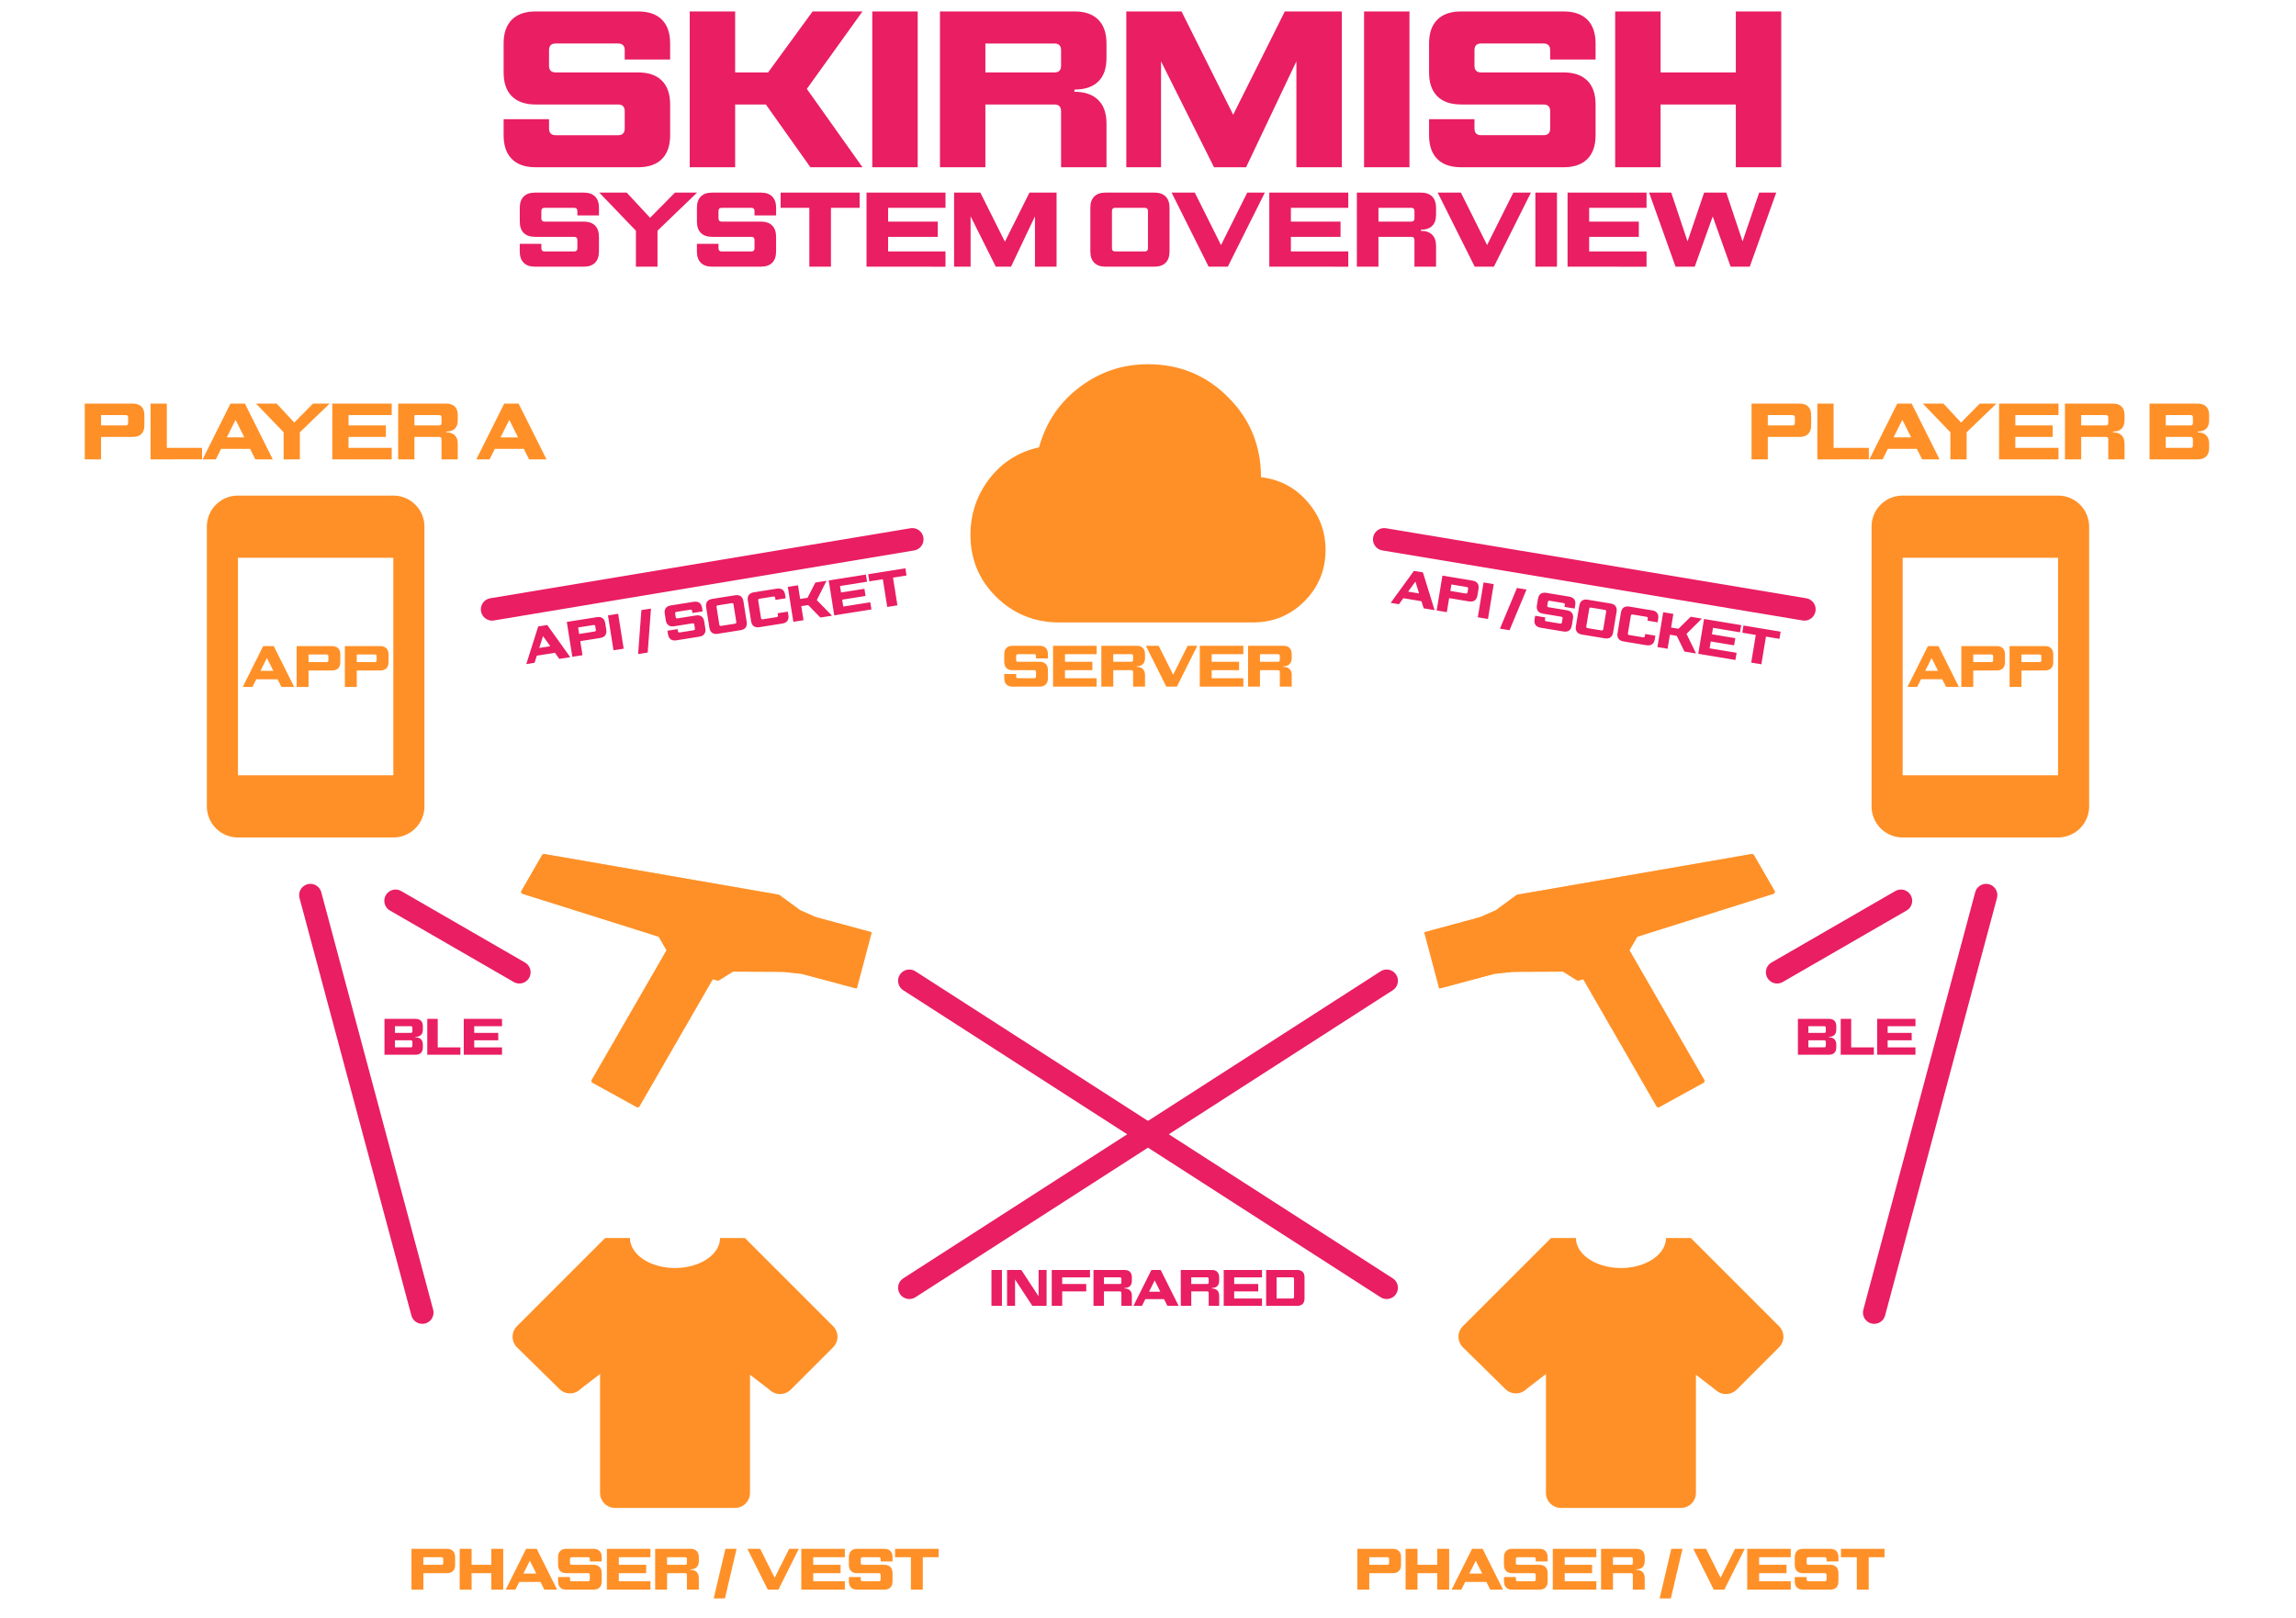 <?xml version="1.0" encoding="UTF-8" standalone="no"?>
<!-- Created with Inkscape (http://www.inkscape.org/) -->

<svg
   width="210mm"
   height="148mm"
   viewBox="0 0 210 148"
   version="1.1"
   id="svg1"
   xml:space="preserve"
   inkscape:version="1.3 (0e150ed, 2023-07-21)"
   sodipodi:docname="system_overview_path.svg"
   xmlns:inkscape="http://www.inkscape.org/namespaces/inkscape"
   xmlns:sodipodi="http://sodipodi.sourceforge.net/DTD/sodipodi-0.dtd"
   xmlns="http://www.w3.org/2000/svg"
   xmlns:svg="http://www.w3.org/2000/svg"><sodipodi:namedview
     id="namedview1"
     pagecolor="#ffffff"
     bordercolor="#000000"
     borderopacity="0.25"
     inkscape:showpageshadow="2"
     inkscape:pageopacity="0.0"
     inkscape:pagecheckerboard="0"
     inkscape:deskcolor="#d1d1d1"
     inkscape:document-units="mm"
     inkscape:zoom="0.83932315"
     inkscape:cx="252.58448"
     inkscape:cy="368.15379"
     inkscape:window-width="1680"
     inkscape:window-height="997"
     inkscape:window-x="0"
     inkscape:window-y="25"
     inkscape:window-maximized="0"
     inkscape:current-layer="layer1" /><defs
     id="defs1"><filter
       inkscape:collect="always"
       style="color-interpolation-filters:sRGB"
       id="filter7887"
       x="-0.017"
       y="-0.025"
       width="1.033"
       height="1.051"><feGaussianBlur
         inkscape:collect="always"
         stdDeviation="0.486"
         id="feGaussianBlur7889" /></filter><filter
       inkscape:collect="always"
       style="color-interpolation-filters:sRGB"
       id="filter7887-4"
       x="-0.017"
       y="-0.025"
       width="1.033"
       height="1.051"><feGaussianBlur
         inkscape:collect="always"
         stdDeviation="0.486"
         id="feGaussianBlur7889-3" /></filter></defs><g
     inkscape:label="Ebene 1"
     inkscape:groupmode="layer"
     id="layer1"><path
       style="font-size:20.362px;line-height:15;font-family:'The Neue';-inkscape-font-specification:'The Neue';fill:#e91e63;stroke-width:119.28;stroke-linecap:square;stroke-linejoin:round;paint-order:markers stroke fill"
       d="m 46.063,12.368 v -1.466 h 4.154 v 0.855 q 0,0.611 0.611,0.611 h 5.701 q 0.611,0 0.611,-0.611 v -1.588 q 0,-0.611 -0.611,-0.611 h -7.534 q -1.425,0 -2.179,-0.753 Q 46.063,8.051 46.063,6.626 V 3.979 q 0,-1.425 0.753,-2.179 0.753,-0.753 2.179,-0.753 h 9.366 q 1.425,0 2.179,0.753 0.753,0.753 0.753,2.179 V 5.445 H 57.139 V 4.589 q 0,-0.611 -0.611,-0.611 h -5.701 q -0.611,0 -0.611,0.611 v 1.425 q 0,0.611 0.611,0.611 h 7.534 q 1.425,0 2.179,0.753 0.753,0.753 0.753,2.179 v 2.81 q 0,1.425 -0.753,2.179 -0.753,0.753 -2.179,0.753 h -9.366 q -1.425,0 -2.179,-0.753 -0.753,-0.753 -0.753,-2.179 z M 67.239,1.046 v 5.579 h 3.014 l 4.072,-5.579 h 4.561 l -5.09,7.086 5.09,7.167 H 74.121 L 70.049,9.558 H 67.239 V 15.3 H 63.085 V 1.046 Z m 16.697,0 V 15.3 H 79.782 V 1.046 Z M 85.972,15.3 V 1.046 h 12.299 q 1.425,0 2.179,0.753 0.753,0.753 0.753,2.179 v 1.324 q 0,1.425 -0.753,2.158 -0.753,0.733 -2.179,0.733 v 0.204 q 1.425,0 2.179,0.753 0.753,0.733 0.753,2.158 v 3.991 H 97.049 v -5.131 q 0,-0.611 -0.611,-0.611 h -6.312 v 5.742 z m 4.154,-8.674 h 6.312 q 0.611,0 0.611,-0.611 v -1.425 q 0,-0.611 -0.611,-0.611 h -6.312 z m 16.066,-1.018 v 9.692 h -3.176 V 1.046 h 5.05 l 4.724,9.448 4.724,-9.448 h 5.213 V 15.3 h -4.154 V 5.608 l -4.602,9.692 h -2.932 z M 128.915,1.046 V 15.3 h -4.154 V 1.046 Z m 1.792,11.321 v -1.466 h 4.154 v 0.855 q 0,0.611 0.611,0.611 h 5.701 q 0.611,0 0.611,-0.611 v -1.588 q 0,-0.611 -0.611,-0.611 h -7.534 q -1.425,0 -2.179,-0.753 -0.753,-0.753 -0.753,-2.179 V 3.979 q 0,-1.425 0.753,-2.179 0.753,-0.753 2.179,-0.753 h 9.366 q 1.425,0 2.179,0.753 0.753,0.753 0.753,2.179 v 1.466 h -4.154 V 4.589 q 0,-0.611 -0.611,-0.611 h -5.701 q -0.611,0 -0.611,0.611 v 1.425 q 0,0.611 0.611,0.611 h 7.534 q 1.425,0 2.179,0.753 0.753,0.753 0.753,2.179 v 2.81 q 0,1.425 -0.753,2.179 -0.753,0.753 -2.179,0.753 h -9.366 q -1.425,0 -2.179,-0.753 -0.753,-0.753 -0.753,-2.179 z M 151.883,1.046 v 5.579 h 6.882 V 1.046 h 4.154 V 15.3 h -4.154 V 9.558 h -6.882 v 5.742 h -4.154 V 1.046 Z"
       id="text1"
       aria-label="SKIRMISH " /><path
       d="m 96.881,56.938 q -3.366,0 -5.743,-2.318 -2.377,-2.332 -2.377,-5.684 0,-2.879 1.727,-5.137 1.742,-2.259 4.547,-2.879 0.93,-3.395 3.691,-5.492 Q 101.501,33.318 105,33.318 q 4.325,0 7.322,3.012 3.012,2.997 3.012,7.322 2.554,0.295 4.222,2.214 1.683,1.89 1.683,4.429 0,2.775 -1.934,4.709 -1.934,1.934 -4.709,1.934 z"
       id="path1"
       style="fill:#ff9027;fill-opacity:1;stroke-width:1.476" /><path
       style="font-size:9.684px;line-height:15;font-family:'The Neue';-inkscape-font-specification:'The Neue';fill:#e91e63;stroke-width:56.73;stroke-linecap:square;stroke-linejoin:round;paint-order:markers stroke fill"
       d="m 47.539,23.001 v -0.697 h 1.976 v 0.407 q 0,0.291 0.291,0.291 h 2.712 q 0.291,0 0.291,-0.291 v -0.755 q 0,-0.291 -0.291,-0.291 h -3.583 q -0.678,0 -1.036,-0.358 -0.358,-0.358 -0.358,-1.036 v -1.259 q 0,-0.678 0.358,-1.036 0.358,-0.358 1.036,-0.358 h 4.455 q 0.678,0 1.036,0.358 0.358,0.358 0.358,1.036 v 0.697 h -1.976 v -0.407 q 0,-0.291 -0.291,-0.291 h -2.712 q -0.291,0 -0.291,0.291 v 0.678 q 0,0.291 0.291,0.291 h 3.583 q 0.678,0 1.036,0.358 0.358,0.358 0.358,1.036 v 1.336 q 0,0.678 -0.358,1.036 -0.358,0.358 -1.036,0.358 h -4.455 q -0.678,0 -1.036,-0.358 -0.358,-0.358 -0.358,-1.036 z m 7.273,-5.384 h 2.508 l 2.14,2.305 2.276,-2.305 h 2.024 l -3.622,3.486 v 3.293 h -1.976 v -3.293 z m 8.929,5.384 v -0.697 h 1.976 v 0.407 q 0,0.291 0.291,0.291 h 2.712 q 0.291,0 0.291,-0.291 v -0.755 q 0,-0.291 -0.291,-0.291 h -3.583 q -0.678,0 -1.036,-0.358 -0.358,-0.358 -0.358,-1.036 v -1.259 q 0,-0.678 0.358,-1.036 0.358,-0.358 1.036,-0.358 h 4.455 q 0.678,0 1.036,0.358 0.358,0.358 0.358,1.036 v 0.697 h -1.976 v -0.407 q 0,-0.291 -0.291,-0.291 h -2.712 q -0.291,0 -0.291,0.291 v 0.678 q 0,0.291 0.291,0.291 h 3.583 q 0.678,0 1.036,0.358 0.358,0.358 0.358,1.036 v 1.336 q 0,0.678 -0.358,1.036 -0.358,0.358 -1.036,0.358 h -4.455 q -0.678,0 -1.036,-0.358 -0.358,-0.358 -0.358,-1.036 z m 7.66,-3.99 V 17.617 h 7.224 v 1.395 h -2.624 v 5.384 h -1.976 v -5.384 z m 7.854,5.384 V 17.617 h 7.224 v 1.395 h -5.249 v 1.259 h 4.542 v 1.395 h -4.542 v 1.336 h 5.249 v 1.395 z M 88.774,19.786 v 4.61 H 87.263 V 17.617 h 2.402 l 2.247,4.493 2.247,-4.493 h 2.479 v 6.779 h -1.976 v -4.61 l -2.189,4.61 H 91.079 Z m 10.953,3.215 v -3.99 q 0,-0.678 0.358,-1.036 0.358,-0.358 1.036,-0.358 h 4.455 q 0.678,0 1.036,0.358 0.358,0.358 0.358,1.036 v 3.99 q 0,0.678 -0.358,1.036 -0.358,0.358 -1.036,0.358 h -4.455 q -0.678,0 -1.036,-0.358 -0.358,-0.358 -0.358,-1.036 z m 1.976,-0.291 q 0,0.291 0.291,0.291 h 2.712 q 0.291,0 0.291,-0.291 v -3.409 q 0,-0.291 -0.291,-0.291 h -2.712 q -0.291,0 -0.291,0.291 z m 9.975,-0.291 2.402,-4.803 h 1.608 l -3.389,6.779 h -1.753 l -3.389,-6.779 h 2.121 z m 4.416,1.976 V 17.617 h 7.224 v 1.395 h -5.249 v 1.259 h 4.542 v 1.395 h -4.542 v 1.336 h 5.249 v 1.395 z m 8.009,0 V 17.617 h 5.849 q 0.678,0 1.036,0.358 0.358,0.358 0.358,1.036 v 0.629 q 0,0.678 -0.358,1.027 -0.358,0.349 -1.036,0.349 v 0.097 q 0.678,0 1.036,0.358 0.358,0.349 0.358,1.027 v 1.898 h -1.976 v -2.44 q 0,-0.291 -0.291,-0.291 h -3.002 v 2.731 z m 1.976,-4.125 h 3.002 q 0.291,0 0.291,-0.291 v -0.678 q 0,-0.291 -0.291,-0.291 h -3.002 z m 9.936,2.15 2.402,-4.803 h 1.608 l -3.389,6.779 h -1.753 l -3.389,-6.779 h 2.121 z m 6.392,-4.803 v 6.779 h -1.976 V 17.617 Z m 0.968,6.779 V 17.617 h 7.224 v 1.395 h -5.249 v 1.259 h 4.542 v 1.395 h -4.542 v 1.336 h 5.249 v 1.395 z m 14.914,0 -1.637,-4.6 -1.646,4.6 h -1.753 l -2.421,-6.779 h 2.024 l 1.491,4.464 1.52,-4.464 h 2.024 l 1.491,4.464 1.52,-4.464 h 1.559 l -2.421,6.779 z"
       id="text5"
       aria-label="SYSTEM OVERVIEW" /><path
       d="M 35.977,70.92 H 21.764 V 51.022 h 14.213 m 0,-5.685 H 21.764 c -1.578,0 -2.843,1.265 -2.843,2.843 v 25.583 a 2.843,2.843 0 0 0 2.843,2.843 h 14.213 a 2.843,2.843 0 0 0 2.843,-2.843 V 48.179 c 0,-1.578 -1.279,-2.843 -2.843,-2.843 z"
       id="path1-8"
       style="fill:#ff9027;fill-opacity:1;stroke-width:1.421" /><path
       d="M 188.236,70.92 H 174.023 V 51.022 h 14.213 m 0,-5.685 h -14.213 c -1.578,0 -2.843,1.265 -2.843,2.843 v 25.583 a 2.843,2.843 0 0 0 2.843,2.843 h 14.213 a 2.843,2.843 0 0 0 2.843,-2.843 V 48.179 c 0,-1.578 -1.279,-2.843 -2.843,-2.843 z"
       id="path1-8-3"
       style="fill:#ff9027;fill-opacity:1;stroke-width:1.421" /><path
       style="font-size:7.286px;line-height:15;font-family:'The Neue';-inkscape-font-specification:'The Neue';fill:#ff9027;stroke-width:42.684;stroke-linecap:square;stroke-linejoin:round;paint-order:markers stroke fill"
       d="m 7.754,42.02 v -5.101 h 4.401 q 0.51,0 0.78,0.27 0.27,0.27 0.27,0.78 v 0.947 q 0,0.51 -0.27,0.78 -0.27,0.27 -0.78,0.27 H 9.241 v 2.055 z m 1.486,-3.104 h 2.259 q 0.219,0 0.219,-0.219 v -0.51 q 0,-0.219 -0.219,-0.219 H 9.241 Z m 4.532,3.104 v -5.101 h 1.486 v 4.051 h 3.221 v 1.049 z m 4.758,0 2.55,-5.101 h 1.319 l 2.55,5.101 h -1.596 l -0.481,-0.962 h -2.652 l -0.481,0.962 z m 2.215,-2.011 h 1.603 L 21.547,38.406 Z m 2.674,-3.089 h 1.887 l 1.61,1.734 1.712,-1.734 h 1.523 l -2.725,2.623 v 2.477 h -1.486 v -2.477 z m 6.973,5.101 v -5.101 h 5.436 v 1.049 h -3.949 v 0.947 h 3.417 v 1.049 h -3.417 v 1.006 h 3.949 v 1.049 z m 6.026,0 v -5.101 h 4.401 q 0.51,0 0.78,0.27 0.27,0.27 0.27,0.78 v 0.474 q 0,0.51 -0.27,0.772 -0.27,0.262 -0.78,0.262 v 0.073 q 0.51,0 0.78,0.27 0.27,0.262 0.27,0.772 v 1.428 h -1.486 v -1.836 q 0,-0.219 -0.219,-0.219 h -2.259 v 2.055 z m 1.486,-3.104 h 2.259 q 0.219,0 0.219,-0.219 v -0.51 q 0,-0.219 -0.219,-0.219 h -2.259 z m 5.662,3.104 2.55,-5.101 h 1.319 l 2.55,5.101 h -1.596 l -0.481,-0.962 h -2.652 l -0.481,0.962 z m 2.215,-2.011 h 1.603 l -0.802,-1.603 z"
       id="text6"
       aria-label="PLAYER A" /><path
       style="font-size:5.34px;line-height:15;font-family:'The Neue';-inkscape-font-specification:'The Neue';fill:#ff9027;stroke-width:31.282;stroke-linecap:square;stroke-linejoin:round;paint-order:markers stroke fill"
       d="M 91.853,62.042 V 61.658 h 1.089 v 0.224 q 0,0.16 0.16,0.16 h 1.495 q 0.16,0 0.16,-0.16 v -0.417 q 0,-0.16 -0.16,-0.16 h -1.976 q -0.374,0 -0.571,-0.198 -0.198,-0.198 -0.198,-0.571 V 59.842 q 0,-0.374 0.198,-0.571 0.198,-0.198 0.571,-0.198 h 2.456 q 0.374,0 0.571,0.198 0.198,0.198 0.198,0.571 v 0.384 h -1.089 v -0.224 q 0,-0.16 -0.16,-0.16 h -1.495 q -0.16,0 -0.16,0.16 v 0.374 q 0,0.16 0.16,0.16 h 1.976 q 0.374,0 0.571,0.198 0.198,0.198 0.198,0.571 v 0.737 q 0,0.374 -0.198,0.571 -0.198,0.198 -0.571,0.198 h -2.456 q -0.374,0 -0.571,-0.198 -0.198,-0.198 -0.198,-0.571 z m 4.464,0.769 v -3.738 h 3.984 v 0.769 h -2.894 v 0.694 h 2.505 v 0.769 H 97.406 v 0.737 h 2.894 v 0.769 z m 4.416,0 v -3.738 h 3.225 q 0.374,0 0.571,0.198 0.198,0.198 0.198,0.571 v 0.347 q 0,0.374 -0.198,0.566 -0.198,0.192 -0.571,0.192 v 0.053 q 0.374,0 0.571,0.198 0.198,0.192 0.198,0.566 v 1.047 h -1.089 v -1.346 q 0,-0.16 -0.16,-0.16 h -1.655 v 1.506 z m 1.089,-2.275 h 1.655 q 0.16,0 0.16,-0.16 v -0.374 q 0,-0.16 -0.16,-0.16 h -1.655 z m 5.479,1.186 1.324,-2.649 h 0.886 l -1.869,3.738 h -0.967 l -1.869,-3.738 h 1.169 z m 2.435,1.089 v -3.738 h 3.984 v 0.769 h -2.894 v 0.694 h 2.505 v 0.769 h -2.505 v 0.737 h 2.894 v 0.769 z m 4.416,0 v -3.738 h 3.225 q 0.374,0 0.571,0.198 0.198,0.198 0.198,0.571 v 0.347 q 0,0.374 -0.198,0.566 -0.198,0.192 -0.571,0.192 v 0.053 q 0.374,0 0.571,0.198 0.198,0.192 0.198,0.566 v 1.047 h -1.089 v -1.346 q 0,-0.16 -0.16,-0.16 h -1.655 v 1.506 z m 1.089,-2.275 h 1.655 q 0.16,0 0.16,-0.16 v -0.374 q 0,-0.16 -0.16,-0.16 h -1.655 z"
       id="text6-1"
       aria-label="SERVER" /><path
       style="font-size:5.34px;line-height:15;font-family:'The Neue';-inkscape-font-specification:'The Neue';fill:#ff9027;stroke-width:31.282;stroke-linecap:square;stroke-linejoin:round;paint-order:markers stroke fill"
       d="m 37.634,145.416 v -3.738 h 3.225 q 0.374,0 0.571,0.198 0.198,0.198 0.198,0.571 v 0.694 q 0,0.374 -0.198,0.571 -0.198,0.198 -0.571,0.198 h -2.136 v 1.506 z m 1.089,-2.275 h 1.655 q 0.16,0 0.16,-0.16 v -0.374 q 0,-0.16 -0.16,-0.16 h -1.655 z m 4.411,-1.463 v 1.463 h 1.805 v -1.463 h 1.089 v 3.738 h -1.089 v -1.506 h -1.805 v 1.506 h -1.089 v -3.738 z m 3.119,3.738 1.869,-3.738 h 0.967 l 1.869,3.738 h -1.169 l -0.352,-0.705 h -1.944 l -0.352,0.705 z m 1.623,-1.474 h 1.175 l -0.587,-1.175 z m 3.167,0.705 v -0.384 h 1.089 v 0.224 q 0,0.16 0.16,0.16 h 1.495 q 0.16,0 0.16,-0.16 v -0.417 q 0,-0.16 -0.16,-0.16 h -1.976 q -0.374,0 -0.571,-0.198 -0.198,-0.198 -0.198,-0.571 v -0.694 q 0,-0.374 0.198,-0.571 0.198,-0.198 0.571,-0.198 h 2.456 q 0.374,0 0.571,0.198 0.198,0.198 0.198,0.571 v 0.384 h -1.089 v -0.224 q 0,-0.16 -0.16,-0.16 h -1.495 q -0.16,0 -0.16,0.16 v 0.374 q 0,0.16 0.16,0.16 h 1.976 q 0.374,0 0.571,0.198 0.198,0.198 0.198,0.571 v 0.737 q 0,0.374 -0.198,0.571 -0.198,0.198 -0.571,0.198 h -2.456 q -0.374,0 -0.571,-0.198 -0.198,-0.198 -0.198,-0.571 z m 4.464,0.769 v -3.738 h 3.984 v 0.769 h -2.894 v 0.694 h 2.505 v 0.769 h -2.505 v 0.737 h 2.894 v 0.769 z m 4.416,0 v -3.738 h 3.225 q 0.374,0 0.571,0.198 0.198,0.198 0.198,0.571 v 0.347 q 0,0.374 -0.198,0.566 -0.198,0.192 -0.571,0.192 v 0.053 q 0.374,0 0.571,0.198 0.198,0.192 0.198,0.566 v 1.047 h -1.089 v -1.346 q 0,-0.16 -0.16,-0.16 h -1.655 v 1.506 z m 1.089,-2.275 h 1.655 q 0.16,0 0.16,-0.16 v -0.374 q 0,-0.16 -0.16,-0.16 h -1.655 z m 5.292,3.076 h -1.025 l 1.068,-4.539 h 1.025 z m 4.55,-1.89 1.324,-2.649 h 0.886 l -1.869,3.738 h -0.967 l -1.869,-3.738 h 1.169 z m 2.435,1.089 v -3.738 h 3.984 v 0.769 h -2.894 v 0.694 h 2.505 v 0.769 h -2.505 v 0.737 h 2.894 v 0.769 z m 4.352,-0.769 v -0.384 h 1.089 v 0.224 q 0,0.16 0.16,0.16 h 1.495 q 0.16,0 0.16,-0.16 v -0.417 q 0,-0.16 -0.16,-0.16 h -1.976 q -0.374,0 -0.571,-0.198 -0.198,-0.198 -0.198,-0.571 v -0.694 q 0,-0.374 0.198,-0.571 0.198,-0.198 0.571,-0.198 h 2.456 q 0.374,0 0.571,0.198 0.198,0.198 0.198,0.571 v 0.384 h -1.089 v -0.224 q 0,-0.16 -0.16,-0.16 h -1.495 q -0.16,0 -0.16,0.16 v 0.374 q 0,0.16 0.16,0.16 h 1.976 q 0.374,0 0.571,0.198 0.198,0.198 0.198,0.571 v 0.737 q 0,0.374 -0.198,0.571 -0.198,0.198 -0.571,0.198 h -2.456 q -0.374,0 -0.571,-0.198 -0.198,-0.198 -0.198,-0.571 z m 4.224,-2.2 v -0.769 h 3.984 v 0.769 h -1.447 v 2.969 h -1.089 v -2.969 z"
       id="text6-1-9"
       aria-label="PHASER / VEST" /><path
       style="font-size:5.34px;line-height:15;font-family:'The Neue';-inkscape-font-specification:'The Neue';fill:#ff9027;stroke-width:31.282;stroke-linecap:square;stroke-linejoin:round;paint-order:markers stroke fill"
       d="m 124.15,145.416 v -3.738 h 3.225 q 0.374,0 0.571,0.198 0.198,0.198 0.198,0.571 v 0.694 q 0,0.374 -0.198,0.571 -0.198,0.198 -0.571,0.198 h -2.136 v 1.506 z m 1.089,-2.275 h 1.655 q 0.16,0 0.16,-0.16 v -0.374 q 0,-0.16 -0.16,-0.16 h -1.655 z m 4.411,-1.463 v 1.463 h 1.805 v -1.463 h 1.089 v 3.738 h -1.089 v -1.506 h -1.805 v 1.506 h -1.089 v -3.738 z m 3.119,3.738 1.869,-3.738 h 0.967 l 1.869,3.738 h -1.169 l -0.352,-0.705 h -1.944 l -0.352,0.705 z m 1.623,-1.474 h 1.175 l -0.587,-1.175 z m 3.167,0.705 v -0.384 h 1.089 v 0.224 q 0,0.16 0.16,0.16 h 1.495 q 0.16,0 0.16,-0.16 v -0.417 q 0,-0.16 -0.16,-0.16 h -1.976 q -0.374,0 -0.571,-0.198 -0.198,-0.198 -0.198,-0.571 v -0.694 q 0,-0.374 0.198,-0.571 0.198,-0.198 0.571,-0.198 h 2.456 q 0.374,0 0.571,0.198 0.198,0.198 0.198,0.571 v 0.384 h -1.089 v -0.224 q 0,-0.16 -0.16,-0.16 h -1.495 q -0.16,0 -0.16,0.16 v 0.374 q 0,0.16 0.16,0.16 h 1.976 q 0.374,0 0.571,0.198 0.198,0.198 0.198,0.571 v 0.737 q 0,0.374 -0.198,0.571 -0.198,0.198 -0.571,0.198 h -2.456 q -0.374,0 -0.571,-0.198 -0.198,-0.198 -0.198,-0.571 z m 4.464,0.769 v -3.738 h 3.984 v 0.769 h -2.894 v 0.694 h 2.505 v 0.769 h -2.505 v 0.737 h 2.894 v 0.769 z m 4.416,0 v -3.738 h 3.225 q 0.374,0 0.571,0.198 0.198,0.198 0.198,0.571 v 0.347 q 0,0.374 -0.198,0.566 -0.198,0.192 -0.571,0.192 v 0.053 q 0.374,0 0.571,0.198 0.198,0.192 0.198,0.566 v 1.047 h -1.089 v -1.346 q 0,-0.16 -0.16,-0.16 h -1.655 v 1.506 z m 1.089,-2.275 h 1.655 q 0.16,0 0.16,-0.16 v -0.374 q 0,-0.16 -0.16,-0.16 h -1.655 z m 5.292,3.076 h -1.025 l 1.068,-4.539 h 1.025 z m 4.55,-1.89 1.324,-2.649 h 0.886 l -1.869,3.738 h -0.967 l -1.869,-3.738 h 1.169 z m 2.435,1.089 v -3.738 h 3.984 v 0.769 h -2.894 v 0.694 h 2.505 v 0.769 h -2.505 v 0.737 h 2.894 v 0.769 z m 4.352,-0.769 v -0.384 h 1.089 v 0.224 q 0,0.16 0.16,0.16 h 1.495 q 0.16,0 0.16,-0.16 v -0.417 q 0,-0.16 -0.16,-0.16 h -1.976 q -0.374,0 -0.571,-0.198 -0.198,-0.198 -0.198,-0.571 v -0.694 q 0,-0.374 0.198,-0.571 0.198,-0.198 0.571,-0.198 h 2.456 q 0.374,0 0.571,0.198 0.198,0.198 0.198,0.571 v 0.384 h -1.089 v -0.224 q 0,-0.16 -0.16,-0.16 h -1.495 q -0.16,0 -0.16,0.16 v 0.374 q 0,0.16 0.16,0.16 h 1.976 q 0.374,0 0.571,0.198 0.198,0.198 0.198,0.571 v 0.737 q 0,0.374 -0.198,0.571 -0.198,0.198 -0.571,0.198 h -2.456 q -0.374,0 -0.571,-0.198 -0.198,-0.198 -0.198,-0.571 z m 4.224,-2.2 v -0.769 h 3.984 v 0.769 h -1.447 v 2.969 h -1.089 v -2.969 z"
       id="text6-1-9-1"
       aria-label="PHASER / VEST" /><path
       style="font-size:7.286px;line-height:15;font-family:'The Neue';-inkscape-font-specification:'The Neue';fill:#ff9027;stroke-width:42.684;stroke-linecap:square;stroke-linejoin:round;paint-order:markers stroke fill"
       d="m 160.203,42.02 v -5.101 h 4.401 q 0.51,0 0.78,0.27 0.27,0.27 0.27,0.78 v 0.947 q 0,0.51 -0.27,0.78 -0.27,0.27 -0.78,0.27 h -2.915 v 2.055 z m 1.486,-3.104 h 2.259 q 0.219,0 0.219,-0.219 v -0.51 q 0,-0.219 -0.219,-0.219 h -2.259 z m 4.532,3.104 v -5.101 h 1.486 v 4.051 h 3.221 v 1.049 z m 4.758,0 2.55,-5.101 h 1.319 l 2.55,5.101 h -1.596 l -0.481,-0.962 h -2.652 l -0.481,0.962 z m 2.215,-2.011 h 1.603 l -0.802,-1.603 z m 2.674,-3.089 h 1.887 l 1.61,1.734 1.712,-1.734 h 1.523 l -2.725,2.623 v 2.477 h -1.486 v -2.477 z m 6.973,5.101 v -5.101 h 5.436 v 1.049 h -3.949 v 0.947 h 3.417 v 1.049 h -3.417 v 1.006 h 3.949 v 1.049 z m 6.026,0 v -5.101 h 4.401 q 0.51,0 0.78,0.27 0.27,0.27 0.27,0.78 v 0.474 q 0,0.51 -0.27,0.772 -0.27,0.262 -0.78,0.262 v 0.073 q 0.51,0 0.78,0.27 0.27,0.262 0.27,0.772 v 1.428 h -1.486 v -1.836 q 0,-0.219 -0.219,-0.219 h -2.259 v 2.055 z m 1.486,-3.104 h 2.259 q 0.219,0 0.219,-0.219 v -0.51 q 0,-0.219 -0.219,-0.219 h -2.259 z m 11.702,-0.474 q 0,0.51 -0.27,0.772 -0.27,0.262 -0.78,0.262 v 0.073 q 0.51,0 0.78,0.27 0.27,0.262 0.27,0.772 v 0.379 q 0,0.51 -0.27,0.78 -0.27,0.27 -0.78,0.27 h -4.401 v -5.101 h 4.401 q 0.51,0 0.78,0.27 0.27,0.27 0.27,0.78 z m -3.964,0.474 h 2.259 q 0.219,0 0.219,-0.219 v -0.51 q 0,-0.219 -0.219,-0.219 h -2.259 z m 0,2.055 h 2.259 q 0.219,0 0.219,-0.219 v -0.568 q 0,-0.219 -0.219,-0.219 h -2.259 z"
       id="text6-4"
       aria-label="PLAYER B" /><g
       inkscape:label="Ebene 1"
       id="layer1-0"
       transform="matrix(0.464,0.124,-0.124,0.464,-0.172,20.41)"
       style="fill:#ff9027;fill-opacity:1;stroke:#ff9027;stroke-opacity:1"><g
         id="g6264-2"
         transform="matrix(0.769,0,0,0.769,125.565,5.964)"
         style="opacity:0.569;fill:#ff9027;fill-opacity:1;stroke:#ff9027;stroke-opacity:1;filter:url(#filter7887)"><path
           style="fill:#ff9027;fill-opacity:1;stroke:#ff9027;stroke-width:0.674;stroke-linejoin:bevel;stroke-dasharray:none;stroke-opacity:1;stop-color:#000000"
           d="m 7.631,108.629 -2.74,10.224 35.643,1.575 2.974,2.974 -9.699,36.165 12.456,3.074 9.51,-35.493 1.547,-2.3e-4 2.898,-3.094 11.936,-3.13 0.013,-15.336 -5.711,-2.229 z"
           id="path3039-8" /><g
           id="g6259-5"
           style="fill:#ff9027;fill-opacity:1;stroke:#ff9027;stroke-opacity:1"><path
             style="fill:#ff9027;fill-opacity:1;stroke:#ff9027;stroke-width:0.278;stroke-linejoin:bevel;stroke-dasharray:none;stroke-opacity:1;stop-color:#000000"
             d="m 90.956,120.369 -0.028,-14.157 -14.241,-0.056 -7.331,-1.142 -0.07,6.051 3.196,1.492 -0.04,1.459 -3.183,1.495 0.043,6.036 7.61,-1.177 z"
             id="path5530-9" /></g></g><g
         id="g6264"
         transform="matrix(0.769,0,0,0.769,125.565,5.964)"
         style="fill:#ff9027;fill-opacity:1;stroke:#ff9027;stroke-opacity:1"><path
           style="fill:#ff9027;fill-opacity:1;stroke:#ff9027;stroke-width:0.674;stroke-linejoin:bevel;stroke-dasharray:none;stroke-opacity:1;stop-color:#000000"
           d="m 7.631,108.629 -2.74,10.224 35.643,1.575 2.974,2.974 -9.699,36.165 12.456,3.074 9.51,-35.493 1.547,-2.3e-4 2.898,-3.094 11.936,-3.13 0.013,-15.336 -5.711,-2.229 z"
           id="path3039" /><g
           id="g6259"
           style="fill:#ff9027;fill-opacity:1;stroke:#ff9027;stroke-opacity:1"><path
             style="fill:#ff9027;fill-opacity:1;stroke:#ff9027;stroke-width:0.278;stroke-linejoin:bevel;stroke-dasharray:none;stroke-opacity:1;stop-color:#000000"
             d="m 90.956,120.369 -0.028,-14.157 -14.241,-0.056 -7.331,-1.142 -0.07,6.051 3.196,1.492 -0.04,1.459 -3.183,1.495 0.043,6.036 7.61,-1.177 z"
             id="path5530" /></g></g></g><g
       inkscape:label="Ebene 1"
       id="layer1-0-7"
       transform="matrix(-0.464,0.124,0.124,0.464,210.172,20.41)"
       style="fill:#ff9027;fill-opacity:1;stroke:#ff9027;stroke-opacity:1"><g
         id="g6264-2-5"
         transform="matrix(0.769,0,0,0.769,125.565,5.964)"
         style="opacity:0.569;fill:#ff9027;fill-opacity:1;stroke:#ff9027;stroke-opacity:1;filter:url(#filter7887-4)"><path
           style="fill:#ff9027;fill-opacity:1;stroke:#ff9027;stroke-width:0.674;stroke-linejoin:bevel;stroke-dasharray:none;stroke-opacity:1;stop-color:#000000"
           d="m 7.631,108.629 -2.74,10.224 35.643,1.575 2.974,2.974 -9.699,36.165 12.456,3.074 9.51,-35.493 1.547,-2.3e-4 2.898,-3.094 11.936,-3.13 0.013,-15.336 -5.711,-2.229 z"
           id="path3039-8-1" /><g
           id="g6259-5-2"
           style="fill:#ff9027;fill-opacity:1;stroke:#ff9027;stroke-opacity:1"><path
             style="fill:#ff9027;fill-opacity:1;stroke:#ff9027;stroke-width:0.278;stroke-linejoin:bevel;stroke-dasharray:none;stroke-opacity:1;stop-color:#000000"
             d="m 90.956,120.369 -0.028,-14.157 -14.241,-0.056 -7.331,-1.142 -0.07,6.051 3.196,1.492 -0.04,1.459 -3.183,1.495 0.043,6.036 7.61,-1.177 z"
             id="path5530-9-6" /></g></g><g
         id="g6264-6"
         transform="matrix(0.769,0,0,0.769,125.565,5.964)"
         style="fill:#ff9027;fill-opacity:1;stroke:#ff9027;stroke-opacity:1"><path
           style="fill:#ff9027;fill-opacity:1;stroke:#ff9027;stroke-width:0.674;stroke-linejoin:bevel;stroke-dasharray:none;stroke-opacity:1;stop-color:#000000"
           d="m 7.631,108.629 -2.74,10.224 35.643,1.575 2.974,2.974 -9.699,36.165 12.456,3.074 9.51,-35.493 1.547,-2.3e-4 2.898,-3.094 11.936,-3.13 0.013,-15.336 -5.711,-2.229 z"
           id="path3039-5" /><g
           id="g6259-4"
           style="fill:#ff9027;fill-opacity:1;stroke:#ff9027;stroke-opacity:1"><path
             style="fill:#ff9027;fill-opacity:1;stroke:#ff9027;stroke-width:0.278;stroke-linejoin:bevel;stroke-dasharray:none;stroke-opacity:1;stop-color:#000000"
             d="m 90.956,120.369 -0.028,-14.157 -14.241,-0.056 -7.331,-1.142 -0.07,6.051 3.196,1.492 -0.04,1.459 -3.183,1.495 0.043,6.036 7.61,-1.177 z"
             id="path5530-1" /></g></g></g><path
       d="M 67.229,137.937 H 56.255 a 1.372,1.372 0 0 1 -1.372,-1.372 v -10.877 l -1.783,1.372 c -0.535,0.535 -1.399,0.535 -1.934,0 l -3.882,-3.813 c -0.535,-0.535 -0.535,-1.399 0,-1.934 l 8.065,-8.065 h 2.277 c 0,1.509 1.838,2.743 4.115,2.743 2.277,0 4.115,-1.235 4.115,-2.743 h 2.277 l 8.065,8.065 c 0.535,0.535 0.535,1.399 0,1.934 l -3.882,3.882 c -0.535,0.521 -1.399,0.521 -1.934,0 l -1.783,-1.372 v 10.809 a 1.372,1.372 0 0 1 -1.372,1.372"
       id="path1-9"
       style="fill:#ff9027;fill-opacity:1;stroke-width:1.372" /><path
       d="m 153.745,137.937 h -10.973 a 1.372,1.372 0 0 1 -1.372,-1.372 v -10.877 l -1.783,1.372 c -0.535,0.535 -1.399,0.535 -1.934,0 l -3.882,-3.813 c -0.535,-0.535 -0.535,-1.399 0,-1.934 l 8.065,-8.065 h 2.277 c 0,1.509 1.838,2.743 4.115,2.743 2.277,0 4.115,-1.235 4.115,-2.743 h 2.277 l 8.065,8.065 c 0.535,0.535 0.535,1.399 0,1.934 l -3.882,3.882 c -0.535,0.521 -1.399,0.521 -1.934,0 l -1.783,-1.372 v 10.809 a 1.372,1.372 0 0 1 -1.372,1.372"
       id="path1-9-6"
       style="fill:#ff9027;fill-opacity:1;stroke-width:1.372" /><g
       id="g8"
       transform="translate(-0.678)"
       style="stroke:#e91e63;stroke-opacity:1"><path
         style="fill:none;fill-opacity:1;stroke:#e91e63;stroke-width:2.058;stroke-linecap:round;stroke-linejoin:round;stroke-dasharray:none;stroke-opacity:1;paint-order:markers stroke fill"
         d="M 83.85,89.718 127.507,117.801"
         id="path8" /><path
         style="fill:none;fill-opacity:1;stroke:#e91e63;stroke-width:2.058;stroke-linecap:round;stroke-linejoin:round;stroke-dasharray:none;stroke-opacity:1;paint-order:markers stroke fill"
         d="M 127.507,89.718 83.85,117.801"
         id="path8-3" /></g><g
       id="g11"><path
         style="fill:none;fill-opacity:1;stroke:#e91e63;stroke-width:2.058;stroke-linecap:round;stroke-linejoin:round;stroke-dasharray:none;stroke-opacity:1;paint-order:markers stroke fill"
         d="m 36.18,82.401 11.322,6.537"
         id="path9" /><path
         style="fill:none;fill-opacity:1;stroke:#e91e63;stroke-width:2.058;stroke-linecap:round;stroke-linejoin:round;stroke-dasharray:none;stroke-opacity:1;paint-order:markers stroke fill"
         d="M 28.39,81.882 38.623,120.07"
         id="path10" /><path
         style="fill:none;fill-opacity:1;stroke:#e91e63;stroke-width:2.058;stroke-linecap:round;stroke-linejoin:round;stroke-dasharray:none;stroke-opacity:1;paint-order:markers stroke fill"
         d="M 45.009,55.742 83.44,49.337"
         id="path11" /></g><g
       id="g11-5"
       transform="matrix(-1,0,0,1,210.045,0)"><path
         style="fill:none;fill-opacity:1;stroke:#e91e63;stroke-width:2.058;stroke-linecap:round;stroke-linejoin:round;stroke-dasharray:none;stroke-opacity:1;paint-order:markers stroke fill"
         d="m 36.18,82.401 11.322,6.537"
         id="path9-1" /><path
         style="fill:none;fill-opacity:1;stroke:#e91e63;stroke-width:2.058;stroke-linecap:round;stroke-linejoin:round;stroke-dasharray:none;stroke-opacity:1;paint-order:markers stroke fill"
         d="M 28.39,81.882 38.623,120.07"
         id="path10-3" /><path
         style="fill:none;fill-opacity:1;stroke:#e91e63;stroke-width:2.058;stroke-linecap:round;stroke-linejoin:round;stroke-dasharray:none;stroke-opacity:1;paint-order:markers stroke fill"
         d="M 45.009,55.742 83.44,49.337"
         id="path11-2" /></g><path
       style="font-size:4.617px;line-height:15;font-family:'The Neue';-inkscape-font-specification:'The Neue';fill:#e91e63;stroke-width:9.502;stroke-linecap:round;stroke-linejoin:round;paint-order:markers stroke fill"
       d="m 38.04,67.532 1.616,-3.232 h 0.836 l 1.616,3.232 H 41.096 L 40.792,66.922 H 39.111 l -0.305,0.609 z m 1.404,-1.274 h 1.016 l -0.508,-1.016 z m 2.858,1.274 V 64.3 H 45.09 q 0.323,0 0.494,0.171 0.171,0.171 0.171,0.494 v 0.6 q 0,0.323 -0.171,0.494 -0.171,0.171 -0.494,0.171 h -1.847 v 1.302 z m 0.942,-1.967 h 1.431 q 0.139,0 0.139,-0.139 v -0.323 q 0,-0.139 -0.139,-0.139 h -1.431 z m 3.814,-1.265 v 3.232 h -0.942 v -3.232 z m 2.115,3.925 h -0.887 l 0.923,-3.925 h 0.887 z m 2.096,-1.357 v -0.332 h 0.942 v 0.194 q 0,0.139 0.139,0.139 h 1.293 q 0.139,0 0.139,-0.139 V 66.368 q 0,-0.139 -0.139,-0.139 h -1.708 q -0.323,0 -0.494,-0.171 -0.171,-0.171 -0.171,-0.494 v -0.6 q 0,-0.323 0.171,-0.494 0.171,-0.171 0.494,-0.171 h 2.124 q 0.323,0 0.494,0.171 0.171,0.171 0.171,0.494 v 0.332 h -0.942 v -0.194 q 0,-0.139 -0.139,-0.139 h -1.293 q -0.139,0 -0.139,0.139 v 0.323 q 0,0.139 0.139,0.139 h 1.708 q 0.323,0 0.494,0.171 0.171,0.171 0.171,0.494 v 0.637 q 0,0.323 -0.171,0.494 -0.171,0.171 -0.494,0.171 h -2.124 q -0.323,0 -0.494,-0.171 -0.171,-0.171 -0.171,-0.494 z m 3.832,0 v -1.902 q 0,-0.323 0.171,-0.494 0.171,-0.171 0.494,-0.171 h 2.124 q 0.323,0 0.494,0.171 0.171,0.171 0.171,0.494 v 1.902 q 0,0.323 -0.171,0.494 -0.171,0.171 -0.494,0.171 h -2.124 q -0.323,0 -0.494,-0.171 -0.171,-0.171 -0.171,-0.494 z m 0.942,-0.139 q 0,0.139 0.139,0.139 h 1.293 q 0.139,0 0.139,-0.139 v -1.625 q 0,-0.139 -0.139,-0.139 h -1.293 q -0.139,0 -0.139,0.139 z m 2.918,0.139 v -1.902 q 0,-0.323 0.171,-0.494 0.171,-0.171 0.494,-0.171 h 2.124 q 0.323,0 0.494,0.171 0.171,0.171 0.171,0.494 v 0.332 h -0.942 v -0.194 q 0,-0.139 -0.139,-0.139 h -1.293 q -0.139,0 -0.139,0.139 v 1.625 q 0,0.139 0.139,0.139 h 1.293 q 0.139,0 0.139,-0.139 v -0.194 h 0.942 v 0.332 q 0,0.323 -0.171,0.494 -0.171,0.171 -0.494,0.171 h -2.124 q -0.323,0 -0.494,-0.171 -0.171,-0.171 -0.171,-0.494 z m 4.751,-2.567 v 1.265 h 0.683 l 0.923,-1.265 h 1.034 l -1.154,1.607 1.154,1.625 h -1.08 l -0.923,-1.302 h -0.637 v 1.302 h -0.942 v -3.232 z m 2.844,3.232 v -3.232 h 3.444 v 0.665 h -2.503 v 0.6 h 2.166 v 0.665 h -2.166 v 0.637 h 2.503 v 0.665 z m 3.657,-2.567 v -0.665 h 3.444 v 0.665 h -1.251 v 2.567 h -0.942 v -2.567 z"
       id="text11"
       transform="rotate(-9.001)"
       aria-label="API / SOCKET" /><path
       style="font-size:4.617px;line-height:15;font-family:'The Neue';-inkscape-font-specification:'The Neue';fill:#e91e63;stroke-width:9.502;stroke-linecap:round;stroke-linejoin:round;paint-order:markers stroke fill"
       d="m 134.502,33.611 1.616,-3.232 h 0.836 l 1.616,3.232 h -1.011 l -0.305,-0.609 h -1.681 l -0.305,0.609 z m 1.404,-1.274 h 1.016 l -0.508,-1.016 z m 2.858,1.274 v -3.232 h 2.789 q 0.323,0 0.494,0.171 0.171,0.171 0.171,0.494 v 0.6 q 0,0.323 -0.171,0.494 -0.171,0.171 -0.494,0.171 h -1.847 v 1.302 z m 0.942,-1.967 h 1.431 q 0.139,0 0.139,-0.139 v -0.323 q 0,-0.139 -0.139,-0.139 h -1.431 z m 3.814,-1.265 v 3.232 h -0.942 v -3.232 z m 2.115,3.925 h -0.887 l 0.923,-3.925 h 0.887 z m 2.096,-1.357 v -0.332 h 0.942 v 0.194 q 0,0.139 0.139,0.139 h 1.293 q 0.139,0 0.139,-0.139 v -0.36 q 0,-0.139 -0.139,-0.139 h -1.708 q -0.323,0 -0.494,-0.171 -0.171,-0.171 -0.171,-0.494 v -0.6 q 0,-0.323 0.171,-0.494 0.171,-0.171 0.494,-0.171 h 2.124 q 0.323,0 0.494,0.171 0.171,0.171 0.171,0.494 v 0.332 h -0.942 v -0.194 q 0,-0.139 -0.139,-0.139 h -1.293 q -0.139,0 -0.139,0.139 v 0.323 q 0,0.139 0.139,0.139 h 1.708 q 0.323,0 0.494,0.171 0.171,0.171 0.171,0.494 v 0.637 q 0,0.323 -0.171,0.494 -0.171,0.171 -0.494,0.171 h -2.124 q -0.323,0 -0.494,-0.171 -0.171,-0.171 -0.171,-0.494 z m 3.832,0 v -1.902 q 0,-0.323 0.171,-0.494 0.171,-0.171 0.494,-0.171 h 2.124 q 0.323,0 0.494,0.171 0.171,0.171 0.171,0.494 v 1.902 q 0,0.323 -0.171,0.494 -0.171,0.171 -0.494,0.171 h -2.124 q -0.323,0 -0.494,-0.171 -0.171,-0.171 -0.171,-0.494 z m 0.942,-0.139 q 0,0.139 0.139,0.139 h 1.293 q 0.139,0 0.139,-0.139 v -1.625 q 0,-0.139 -0.139,-0.139 h -1.293 q -0.139,0 -0.139,0.139 z m 2.918,0.139 v -1.902 q 0,-0.323 0.171,-0.494 0.171,-0.171 0.494,-0.171 h 2.124 q 0.323,0 0.494,0.171 0.171,0.171 0.171,0.494 v 0.332 h -0.942 v -0.194 q 0,-0.139 -0.139,-0.139 h -1.293 q -0.139,0 -0.139,0.139 v 1.625 q 0,0.139 0.139,0.139 h 1.293 q 0.139,0 0.139,-0.139 v -0.194 h 0.942 v 0.332 q 0,0.323 -0.171,0.494 -0.171,0.171 -0.494,0.171 h -2.124 q -0.323,0 -0.494,-0.171 -0.171,-0.171 -0.171,-0.494 z m 4.751,-2.567 v 1.265 h 0.683 l 0.923,-1.265 h 1.034 l -1.154,1.607 1.154,1.625 h -1.08 l -0.923,-1.302 h -0.637 v 1.302 h -0.942 v -3.232 z m 2.844,3.232 v -3.232 h 3.445 v 0.665 h -2.503 v 0.6 h 2.166 v 0.665 h -2.166 v 0.637 h 2.503 v 0.665 z m 3.657,-2.567 v -0.665 h 3.444 v 0.665 h -1.251 v 2.567 h -0.942 v -2.567 z"
       id="text11-4"
       transform="rotate(9.409)"
       aria-label="API / SOCKET" /><path
       d="m 38.676,94.179 q 0,0.328 -0.174,0.497 -0.174,0.169 -0.502,0.169 v 0.047 q 0.328,0 0.502,0.174 0.174,0.169 0.174,0.497 v 0.244 q 0,0.328 -0.174,0.502 -0.174,0.174 -0.502,0.174 h -2.834 v -3.284 h 2.834 q 0.328,0 0.502,0.174 0.174,0.174 0.174,0.502 z m -2.552,0.305 h 1.454 q 0.141,0 0.141,-0.141 v -0.328 q 0,-0.141 -0.141,-0.141 H 36.124 Z m 0,1.323 h 1.454 q 0.141,0 0.141,-0.141 v -0.366 q 0,-0.141 -0.141,-0.141 H 36.124 Z m 2.956,0.676 v -3.284 h 0.957 v 2.609 h 2.074 v 0.676 z m 3.336,0 v -3.284 h 3.5 v 0.676 h -2.543 v 0.61 h 2.2 v 0.676 h -2.2 v 0.647 h 2.543 v 0.676 z"
       id="text13"
       style="font-size:4.692px;line-height:15;font-family:'The Neue';-inkscape-font-specification:'The Neue';fill:#e91e63;stroke-width:9.656;stroke-linecap:round;stroke-linejoin:round;paint-order:markers stroke fill"
       aria-label="BLE" /><path
       d="m 91.64,116.171 v 3.284 h -0.957 v -3.284 z m 0.469,3.284 v -3.284 h 1.304 l 1.581,2.412 v -2.412 h 0.732 v 3.284 h -1.304 l -1.581,-2.412 v 2.412 z m 4.086,0 v -3.284 h 3.5 v 0.676 h -2.543 v 0.61 h 2.2 v 0.676 h -2.2 v 1.323 z m 3.819,0 v -3.284 h 2.834 q 0.328,0 0.502,0.174 0.174,0.174 0.174,0.502 v 0.305 q 0,0.328 -0.174,0.497 -0.174,0.169 -0.502,0.169 v 0.047 q 0.328,0 0.502,0.174 0.174,0.169 0.174,0.497 v 0.92 h -0.957 v -1.182 q 0,-0.141 -0.141,-0.141 h -1.454 v 1.323 z m 0.957,-1.999 h 1.454 q 0.141,0 0.141,-0.141 v -0.328 q 0,-0.141 -0.141,-0.141 h -1.454 z m 2.698,1.999 1.642,-3.284 h 0.849 l 1.642,3.284 h -1.027 l -0.31,-0.619 h -1.708 l -0.31,0.619 z m 1.426,-1.295 h 1.032 l -0.516,-1.032 z m 2.904,1.295 v -3.284 h 2.834 q 0.328,0 0.502,0.174 0.174,0.174 0.174,0.502 v 0.305 q 0,0.328 -0.174,0.497 -0.174,0.169 -0.502,0.169 v 0.047 q 0.328,0 0.502,0.174 0.174,0.169 0.174,0.497 v 0.92 h -0.957 v -1.182 q 0,-0.141 -0.141,-0.141 h -1.454 v 1.323 z m 0.957,-1.999 h 1.454 q 0.141,0 0.141,-0.141 v -0.328 q 0,-0.141 -0.141,-0.141 h -1.454 z m 2.97,1.999 v -3.284 h 3.5 v 0.676 h -2.543 v 0.61 h 2.2 v 0.676 h -2.2 v 0.647 h 2.543 v 0.676 z m 3.88,0 v -3.284 h 2.834 q 0.328,0 0.502,0.174 0.174,0.174 0.174,0.502 v 1.933 q 0,0.328 -0.174,0.502 -0.174,0.174 -0.502,0.174 z m 0.957,-0.676 h 1.454 q 0.141,0 0.141,-0.141 v -1.651 q 0,-0.141 -0.141,-0.141 h -1.454 z"
       id="text13-9"
       style="font-size:4.692px;line-height:15;font-family:'The Neue';-inkscape-font-specification:'The Neue';fill:#e91e63;stroke-width:9.656;stroke-linecap:round;stroke-linejoin:round;paint-order:markers stroke fill"
       aria-label="INFRARED" /><path
       d="m 167.954,94.179 q 0,0.328 -0.174,0.497 -0.174,0.169 -0.502,0.169 v 0.047 q 0.328,0 0.502,0.174 0.174,0.169 0.174,0.497 v 0.244 q 0,0.328 -0.174,0.502 -0.174,0.174 -0.502,0.174 h -2.834 v -3.284 h 2.834 q 0.328,0 0.502,0.174 0.174,0.174 0.174,0.502 z m -2.552,0.305 h 1.454 q 0.141,0 0.141,-0.141 v -0.328 q 0,-0.141 -0.141,-0.141 h -1.454 z m 0,1.323 h 1.454 q 0.141,0 0.141,-0.141 v -0.366 q 0,-0.141 -0.141,-0.141 h -1.454 z m 2.956,0.676 v -3.284 h 0.957 v 2.609 h 2.074 v 0.676 z m 3.336,0 v -3.284 h 3.5 v 0.676 h -2.543 v 0.61 h 2.2 v 0.676 h -2.2 v 0.647 h 2.543 v 0.676 z"
       id="text13-2"
       style="font-size:4.692px;line-height:15;font-family:'The Neue';-inkscape-font-specification:'The Neue';fill:#e91e63;stroke-width:9.656;stroke-linecap:round;stroke-linejoin:round;paint-order:markers stroke fill"
       aria-label="BLE" /><path
       style="font-size:5.34px;line-height:15;font-family:'The Neue';-inkscape-font-specification:'The Neue';fill:#ff9027;stroke-width:31.282;stroke-linecap:square;stroke-linejoin:round;paint-order:markers stroke fill"
       d="m 22.203,62.84 1.869,-3.738 h 0.967 l 1.869,3.738 H 25.738 L 25.386,62.135 H 23.442 l -0.352,0.705 z m 1.623,-1.474 h 1.175 l -0.587,-1.175 z m 3.306,1.474 v -3.738 h 3.225 q 0.374,0 0.571,0.198 0.198,0.198 0.198,0.571 v 0.694 q 0,0.374 -0.198,0.571 -0.198,0.198 -0.571,0.198 h -2.136 v 1.506 z m 1.089,-2.275 h 1.655 q 0.16,0 0.16,-0.16 v -0.374 q 0,-0.16 -0.16,-0.16 h -1.655 z m 3.322,2.275 v -3.738 h 3.225 q 0.374,0 0.571,0.198 0.198,0.198 0.198,0.571 v 0.694 q 0,0.374 -0.198,0.571 -0.198,0.198 -0.571,0.198 h -2.136 v 1.506 z m 1.089,-2.275 h 1.655 q 0.16,0 0.16,-0.16 v -0.374 q 0,-0.16 -0.16,-0.16 h -1.655 z"
       id="text6-1-9-5"
       aria-label="APP" /><path
       style="font-size:5.34px;line-height:15;font-family:'The Neue';-inkscape-font-specification:'The Neue';fill:#ff9027;stroke-width:31.282;stroke-linecap:square;stroke-linejoin:round;paint-order:markers stroke fill"
       d="m 174.463,62.84 1.869,-3.738 h 0.967 l 1.869,3.738 h -1.169 l -0.352,-0.705 h -1.944 l -0.352,0.705 z m 1.623,-1.474 h 1.175 l -0.587,-1.175 z m 3.306,1.474 v -3.738 h 3.225 q 0.374,0 0.571,0.198 0.198,0.198 0.198,0.571 v 0.694 q 0,0.374 -0.198,0.571 -0.198,0.198 -0.571,0.198 h -2.136 v 1.506 z m 1.089,-2.275 h 1.655 q 0.16,0 0.16,-0.16 v -0.374 q 0,-0.16 -0.16,-0.16 h -1.655 z m 3.322,2.275 v -3.738 h 3.225 q 0.374,0 0.571,0.198 0.198,0.198 0.198,0.571 v 0.694 q 0,0.374 -0.198,0.571 -0.198,0.198 -0.571,0.198 h -2.136 v 1.506 z m 1.089,-2.275 h 1.655 q 0.16,0 0.16,-0.16 v -0.374 q 0,-0.16 -0.16,-0.16 h -1.655 z"
       id="text6-1-9-5-1"
       aria-label="APP" /></g></svg>
